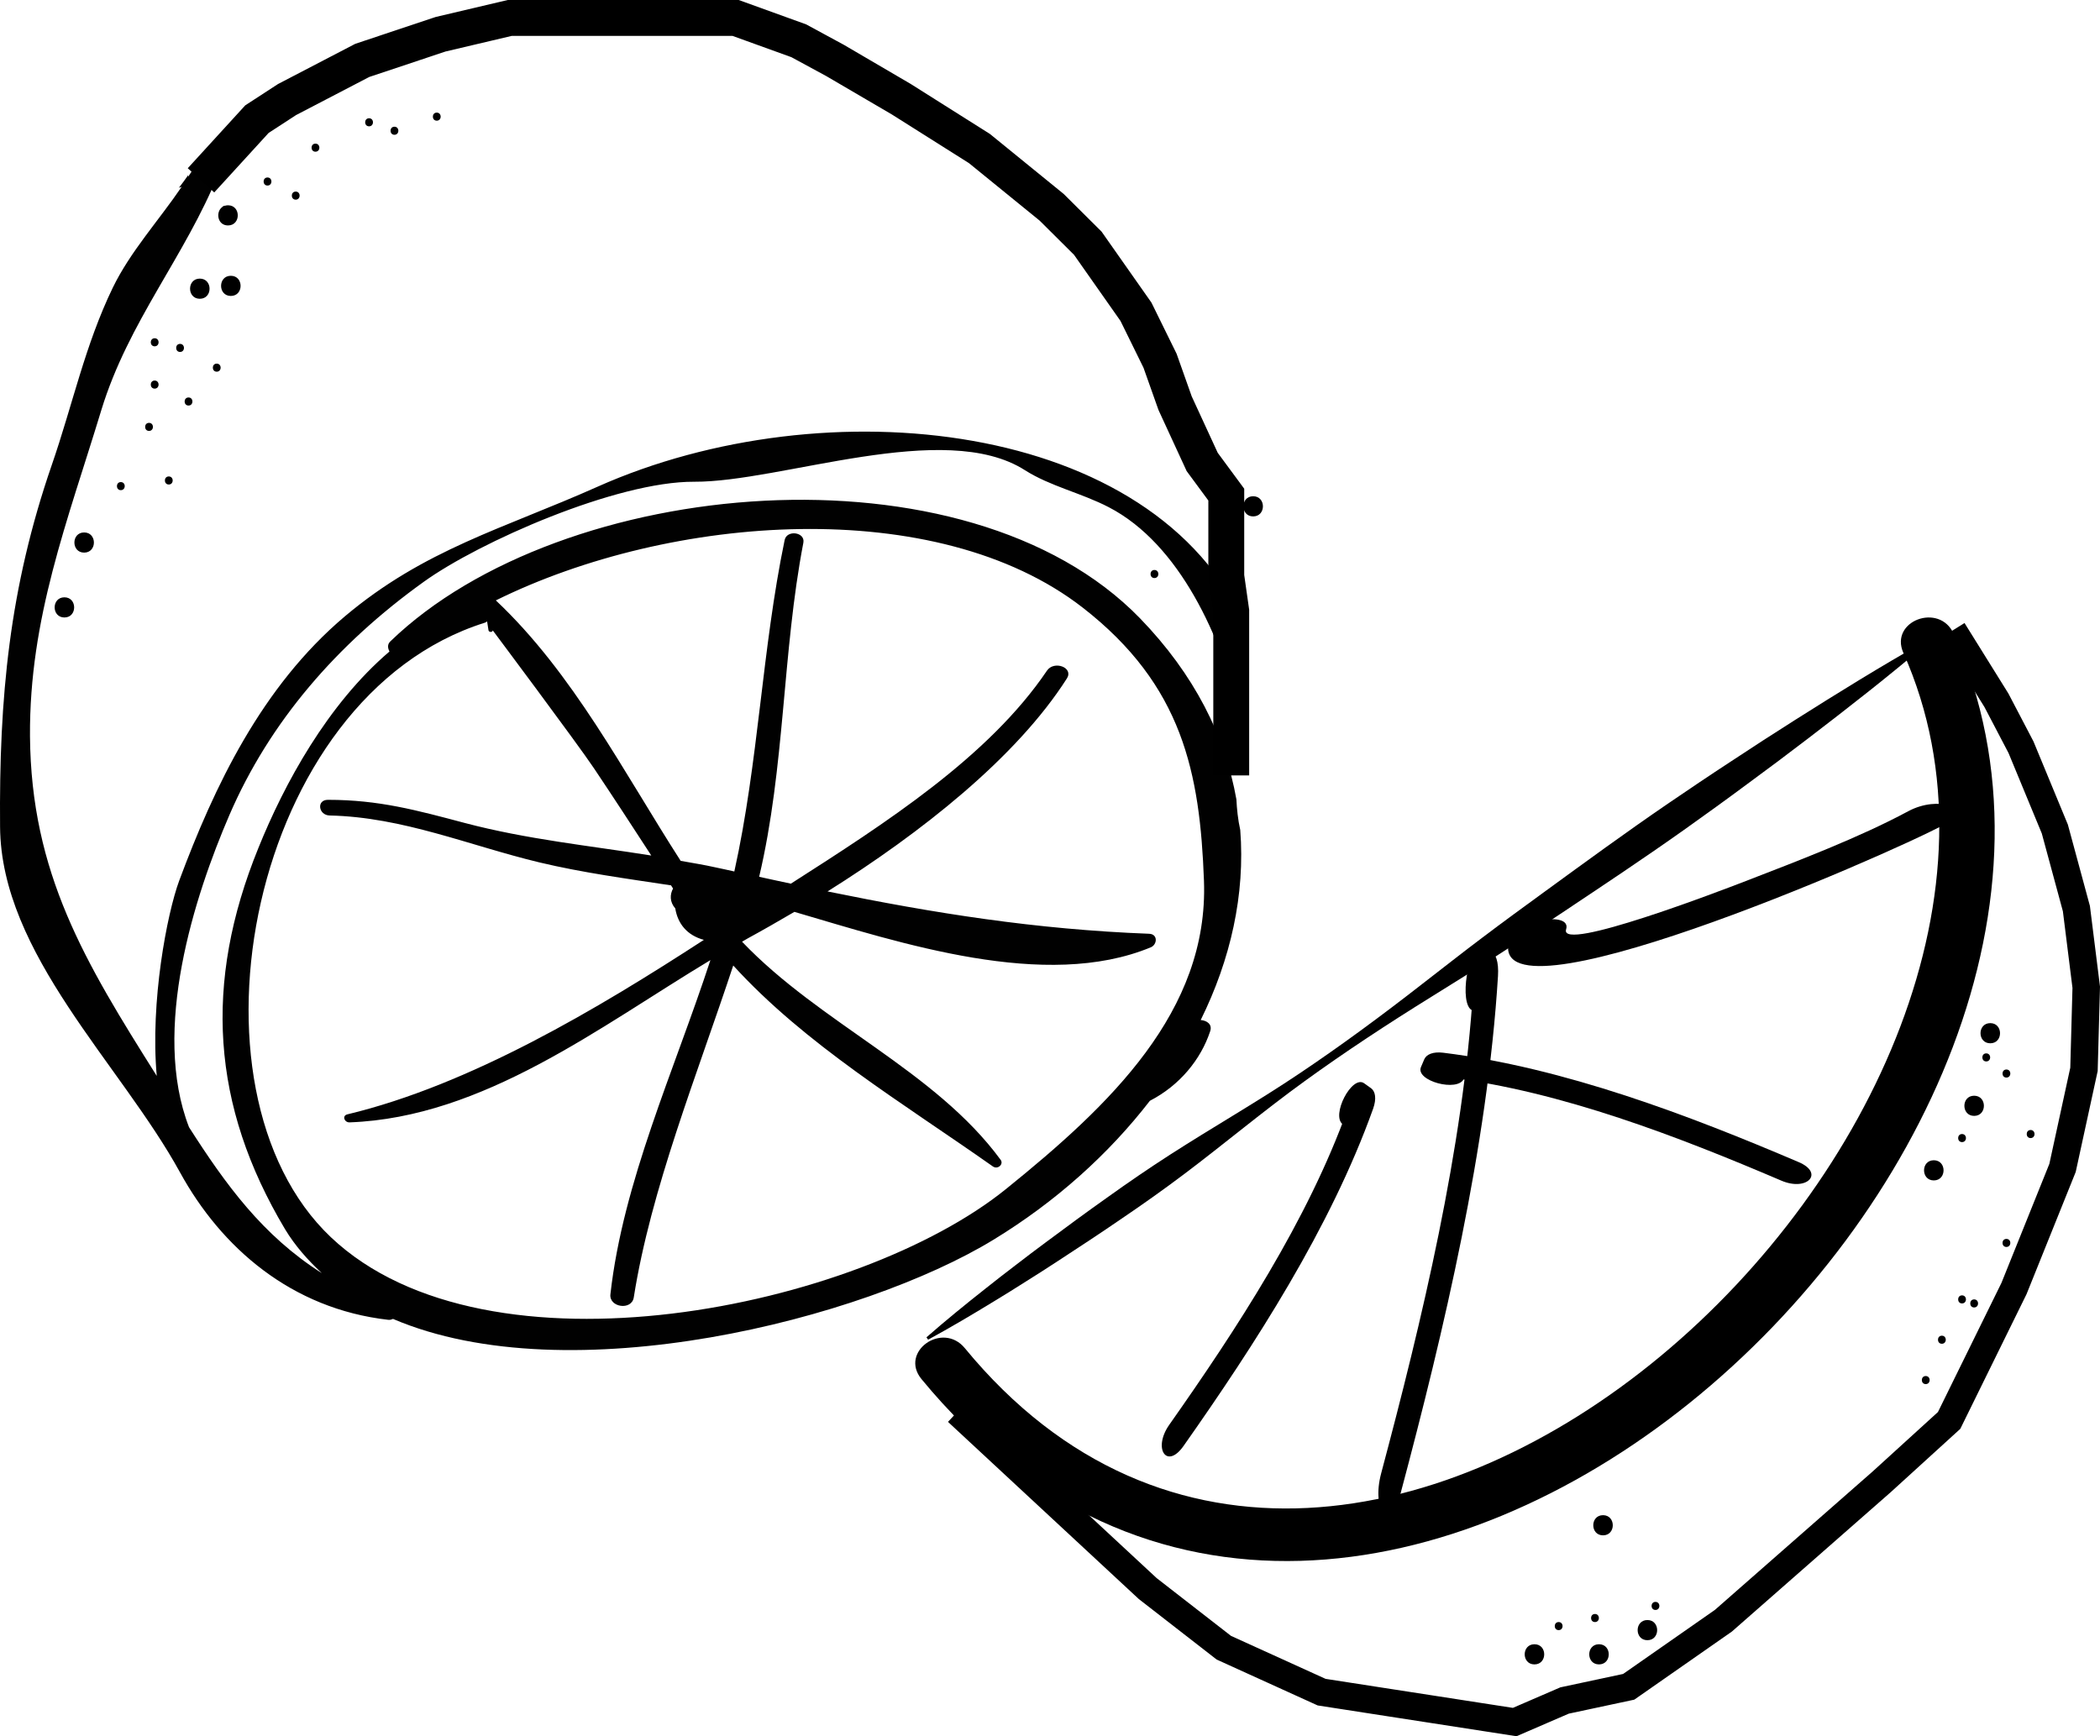 <?xml version="1.0" encoding="utf-8"?>
<!-- Generator: Adobe Illustrator 15.0.2, SVG Export Plug-In . SVG Version: 6.00 Build 0)  -->
<!DOCTYPE svg PUBLIC "-//W3C//DTD SVG 1.1//EN" "http://www.w3.org/Graphics/SVG/1.1/DTD/svg11.dtd">
<svg version="1.1" id="Layer_1" xmlns="http://www.w3.org/2000/svg" xmlns:xlink="http://www.w3.org/1999/xlink" x="0px" y="0px"
	 width="520.595px" height="430.488px" viewBox="29.05 53.964 520.595 430.488"
	 enable-background="new 29.05 53.964 520.595 430.488" xml:space="preserve">
<g>
	<path fill="#010101" d="M318.734,152.93"/>
	<path d="M339.713,177.003c-3.224,0-3.224,5,0,5C342.937,182.003,342.938,177.003,339.713,177.003z"/>
	<path d="M315.238,195.287c-1.29,0-1.29,2,0,2C316.528,197.287,316.527,195.287,315.238,195.287z"/>
	<g>
		<path fill="#010101" d="M336.512,259.763c-0.579-2.58-0.848-5.31-0.953-7.585c-2.767-15.646-10.398-30.992-23.925-44.938
			c-42.953-44.243-143.341-35.325-185.801,5.735c-0.824,0.792-0.65,1.697-0.23,2.523c-15.375,13.123-26.082,32.788-32.521,48.773
			c-13.587,33.427-11.666,63.795,6.623,94.447c2.521,4.182,5.67,7.684,9.122,10.91c-14.663-9.316-23.796-21.918-32.918-36.182
			c-9.352-24.143,1.317-57.234,10.018-77.42c9.946-23.039,26.593-42.32,48.166-57.799c13.728-9.891,47.817-24.923,67.048-24.819
			c21.572,0.113,62.027-15.636,81.996-2.862c6.32,4.009,13.906,5.612,20.777,9.173c17.614,9.121,28.041,32.438,32.616,51.821
			c0.302-1.433,0.694-2.873,1.184-4.23c-0.13-2.002-0.133-3.749-0.094-4.872c0.033-0.933,0.114-2.181,0.264-3.585
			c-0.295-2.832-0.315-5.414-0.264-6.905c0.026-0.768,0.085-1.746,0.188-2.849c-22.442-51.096-104.261-59.614-160.632-34.457
			c-23.36,10.427-42.87,15.479-62.672,32.173c-20.609,17.417-32.325,42.138-41.026,65.502c-3.02,8.165-7.217,30.004-5.569,48.408
			c-17.791-28.223-31.154-50.219-31.423-84.246c-0.185-29.256,9.262-53.136,17.689-80.848c6.712-21.981,20.81-38.134,29.125-58.812
			c1.272-3.197-3.872-5.273-5.625-2.15c-0.56,1.067-1.323,2.071-1.973,3.114c-0.004-0.133-0.004-0.261-0.005-0.388
			c-0.697,1.009-1.462,2.054-2.29,3.116c0.234-0.061,0.466-0.14,0.688-0.244c-5.62,8.288-12.736,16.064-17.073,25.001
			c-6.897,14.249-9.99,29.123-15.123,43.952c-10.556,30.575-13.094,57.745-12.831,89.727c0.224,31.567,29.909,58.854,44.635,85.741
			c10.181,18.545,27.506,33.781,51.634,36.518c0.431,0.049,0.823-0.09,1.143-0.229c43.643,18.672,116.518,0.109,148.86-19.635
			c15.441-9.414,28.576-21.248,38.773-34.449c7.328-3.77,12.617-10.191,14.949-17.256c0.561-1.691-0.785-2.637-2.354-2.764
			C334.15,291.803,337.75,275.717,336.512,259.763z M278.453,348.763c-36.555,29.57-128.419,48.822-167.373,11.963
			c-38.78-36.723-20.222-134.038,38.191-152.379c0.241-0.079,0.358-0.227,0.532-0.315c0.111,0.743,0.229,1.451,0.347,2.218
			c0.084,0.492,0.975,0.551,1.064,0.025c0,0,20.951,28.007,25.08,34.174c4.757,7.094,9.492,14.372,14.21,21.633
			c-15.336-2.44-30.896-4.014-46.255-8.076c-11.89-3.148-21.247-5.735-33.904-5.735c-2.908,0-2.359,3.836,0.442,3.886
			c18.182,0.403,34.605,7.456,51.958,11.627c10.758,2.567,21.746,4.043,32.655,5.696c0.174,0.275,0.348,0.531,0.504,0.787
			c-0.801,1.465-0.867,3.325,0.543,4.919c0.605,3.737,2.865,6.669,7.094,7.81c-26.294,17.089-57.941,35.966-88.383,43.265
			c-1.373,0.324-0.751,2.027,0.543,1.986c33.227-1.219,62.117-23.795,89.461-40.232c-8.977,27.426-21.685,55.01-24.789,82.85
			c-0.382,3.266,5.267,4.092,5.788,0.797c4.208-26.797,15.721-55.256,24.659-82.309c17.896,19.635,41.902,33.996,64.369,49.824
			c1.221,0.836,2.734-0.561,1.916-1.652c-16.295-22.182-44.691-33.711-64.1-54.075c0.471-0.255,0.93-0.561,1.424-0.826
			c3.754-2.046,7.607-4.26,11.553-6.571c26.379,7.732,62.195,19.626,88.363,8.784c1.602-0.679,1.793-3.256-0.404-3.354
			c-28.186-1.072-53.422-5.115-79.744-10.496c23.018-14.432,46.799-33.123,59.35-52.832c1.701-2.7-3.195-4.49-4.943-1.923
			c-14.467,21.406-40.051,37.824-63.494,52.826c-2.611-0.541-5.223-1.132-7.867-1.701c6.432-27.211,5.715-55.571,10.959-82.826
			c0.516-2.651-4.102-3.281-4.639-0.669c-5.648,27.186-6.455,55.044-12.473,82.175c-1.613-0.384-3.115-0.668-4.746-1.032
			c-2.836-0.64-5.709-1.082-8.557-1.604c-14.159-22.015-26.603-46.461-45.816-64.576c43.373-21.435,109.277-26.325,145.463,1.776
			c24.846,19.301,29.082,41.041,30.078,67.72C328.712,304.722,304.181,327.998,278.453,348.763z"/>
		<polyline fill="none" stroke="#000000" stroke-width="8.892" stroke-miterlimit="10" points="78.879,98.675 92.743,83.505 
			100.206,78.648 118.863,68.934 138.266,62.458 155.431,58.41 175.582,58.41 188.268,58.41 199.462,58.41 211.403,58.41 
			227.075,64.077 236.031,68.934 252.449,78.542 271.852,90.791 289.763,105.362 298.718,114.268 310.661,131.268 316.63,143.41 
			320.362,153.934 327.078,168.505 333.048,176.601 333.048,187.934 333.048,196.839 334.276,205.46 334.276,215.804 
			334.276,232.458 334.276,240.554 334.276,246.221 		"/>
		<path d="M137.324,81.885c-1.29,0-1.29,2,0,2C138.614,83.885,138.614,81.885,137.324,81.885z"/>
		<path d="M126.834,85.382c-1.29,0-1.29,2,0,2S128.124,85.382,126.834,85.382z"/>
		<path d="M120.541,83.284c-1.29,0-1.29,2,0,2S121.831,83.284,120.541,83.284z"/>
		<path d="M107.254,89.578c-1.29,0-1.29,2,0,2S108.543,89.578,107.254,89.578z"/>
		<path d="M102.359,101.466c-1.29,0-1.29,2,0,2S103.648,101.466,102.359,101.466z"/>
		<path d="M85.576,104.861c-0.265,0-0.5,0.044-0.721,0.106c-0.324,0.006-0.563,0.14-0.72,0.336c-1.673,1.219-1.195,4.558,1.44,4.558
			C88.8,109.861,88.8,104.861,85.576,104.861z"/>
		<path d="M95.366,97.969c-1.29,0-1.29,2,0,2C96.656,99.969,96.655,97.969,95.366,97.969z"/>
		<path d="M86.275,122.343c-3.224,0-3.224,5,0,5S89.499,122.343,86.275,122.343z"/>
		<path d="M73.688,139.228c-1.29,0-1.29,2,0,2S74.977,139.228,73.688,139.228z"/>
		<path d="M65.995,158.809c-1.29,0-1.29,2,0,2S67.285,158.809,65.995,158.809z"/>
		<path d="M70.891,172.095c-1.29,0-1.29,2,0,2S72.18,172.095,70.891,172.095z"/>
		<path d="M75.786,152.515c-1.29,0-1.29,2,0,2S77.075,152.515,75.786,152.515z"/>
		<path d="M82.778,144.123c-1.29,0-1.29,2,0,2S84.068,144.123,82.778,144.123z"/>
		<path d="M78.583,123.043c-3.224,0-3.224,5,0,5S81.807,123.043,78.583,123.043z"/>
		<path d="M67.394,137.83c-1.29,0-1.29,2,0,2S68.684,137.83,67.394,137.83z"/>
		<path d="M67.394,148.319c-1.29,0-1.29,2,0,2S68.684,148.319,67.394,148.319z"/>
		<path d="M59.002,173.494c-1.29,0-1.29,2,0,2S60.292,173.494,59.002,173.494z"/>
		<path d="M49.912,185.98c-3.224,0-3.224,5,0,5S53.136,185.98,49.912,185.98z"/>
		<path d="M45.016,202.063c-3.224,0-3.224,5,0,5S48.24,202.063,45.016,202.063z"/>
	</g>
	<g>
		<g>
			<g>
				<line x1="258.923" y1="385.835" x2="506.574" y2="213.222"/>
				<path d="M258.72,385.544c4.759-4.172,9.652-8.15,14.597-12.053c2.467-1.961,4.945-3.904,7.455-5.803
					c2.501-1.91,4.989-3.84,7.528-5.697c5.046-3.758,10.108-7.492,15.245-11.123c5.111-3.666,10.299-7.221,15.591-10.625
					c10.583-6.813,21.557-13.064,31.999-20.082c10.45-7.002,20.563-14.49,30.498-22.234c4.988-3.842,9.925-7.758,14.958-11.534
					c5.018-3.798,10.105-7.499,15.188-11.206c10.168-7.407,20.323-14.835,30.706-21.936c5.195-3.545,10.411-7.06,15.68-10.5
					l7.896-5.168l7.952-5.089c10.641-6.731,21.344-13.371,32.357-19.566l0.408,0.585c-9.624,8.19-19.558,15.934-29.555,23.587
					l-7.526,5.7l-7.582,5.62c-5.05,3.753-10.153,7.43-15.276,11.078c-10.255,7.284-20.738,14.24-31.207,21.218
					c-5.236,3.486-10.468,6.977-15.769,10.371c-5.285,3.416-10.667,6.692-15.998,10.042c-10.703,6.641-21.228,13.537-31.415,20.918
					c-10.196,7.369-19.859,15.502-29.914,23.074c-5.026,3.787-10.157,7.424-15.365,10.949c-5.183,3.563-10.439,7.02-15.712,10.453
					c-2.621,1.74-5.292,3.408-7.95,5.092c-2.65,1.699-5.331,3.352-8.023,4.988c-5.374,3.287-10.8,6.502-16.359,9.523L258.72,385.544
					z"/>
			</g>
		</g>
		<g>
			<path d="M513.385,211.132c58.12,130.391-147.477,316.559-255.894,184.768c-5.547-6.754,5.193-14.412,10.74-7.674
				c97.935,119.078,284.427-56.309,232.666-172.398C497.382,207.923,509.862,203.244,513.385,211.132L513.385,211.132z"/>
		</g>
		<g>
		</g>
		<g>
			<path d="M417.29,284.393c-1.837,5.868,38.93-9.814,44.012-11.775c13.491-5.214,28.792-11.044,40.803-17.515
				c7.508-4.04,16.449-0.747,8.872,3.337c-14.706,7.916-115.035,51.537-107.694,28.312
				C404.742,282.127,418.769,279.742,417.29,284.393L417.29,284.393z"/>
		</g>
		<g>
			<path d="M367.24,322.566c0.569,0.41,1.136,0.82,1.71,1.223c1.064,0.787,1.383,2.594,0.499,5.078
				c-10.55,29.521-29.345,58.52-47.012,83.635c-4.153,5.9-7.667,0.613-3.515-5.285c16.559-23.533,34.331-50.627,44.228-78.311
				c0.165,1.693,0.336,3.381,0.495,5.076c-0.566-0.408-1.132-0.822-1.703-1.234C358.917,330.558,364.209,320.363,367.24,322.566
				L367.24,322.566z"/>
		</g>
		<g>
		</g>
		<g>
			<path d="M396.597,289.089c0.664,0.239,1.325,0.486,1.993,0.712c1.247,0.478,2.033,2.603,1.815,6.162
				c-2.604,42.322-13.408,87.982-24.127,128.195c-2.519,9.451-7.337,4.49-4.818-4.957c10.046-37.688,20.349-80.447,22.793-120.139
				c0.605,2.053,1.212,4.1,1.813,6.158c-0.663-0.24-1.323-0.486-1.989-0.73C390.547,303.195,393.057,287.782,396.597,289.089
				L396.597,289.089z"/>
		</g>
		<g>
			<path d="M381.316,318.523c0.276-0.641,0.555-1.285,0.82-1.93c0.537-1.211,2.182-1.922,4.7-1.613
				c29.931,3.701,60.975,15.531,88.13,27.129c6.382,2.725,2.075,7.316-4.306,4.59c-25.448-10.871-54.492-22.129-82.561-25.604
				c1.565-0.539,3.127-1.078,4.697-1.609c-0.276,0.643-0.555,1.283-0.834,1.928C390.483,324.841,379.826,321.96,381.316,318.523
				L381.316,318.523z"/>
		</g>
		<polyline fill="none" stroke="#000000" stroke-width="6.813" stroke-miterlimit="10" points="266.378,404.013 313.574,447.837 
			332.444,462.503 356.685,473.519 363.254,474.537 373.579,476.138 383.902,477.736 397.979,479.917 404.549,480.935 
			416.909,475.591 432.813,472.193 456.289,455.806 495.512,421.384 512.24,406.152 528.323,373.443 540.358,343.537 
			545.675,319.103 546.233,298.746 543.796,279.254 538.45,259.522 530.06,239.235 523.967,227.588 513.168,210.238 		"/>
	</g>
	<path d="M409.445,461.64c-3.224,0-3.224,5,0,5S412.669,461.64,409.445,461.64z"/>
	<path d="M425.445,461.64c-3.225,0-3.225,5,0,5S428.669,461.64,425.445,461.64z"/>
	<path d="M437.445,455.64c-3.225,0-3.225,5,0,5S440.669,455.64,437.445,455.64z"/>
	<path d="M426.445,429.64c-3.225,0-3.225,5,0,5S429.669,429.64,426.445,429.64z"/>
	<path d="M508.445,341.64c-3.225,0-3.225,5,0,5S511.669,341.64,508.445,341.64z"/>
	<path d="M522.445,307.64c-3.225,0-3.225,5,0,5S525.669,307.64,522.445,307.64z"/>
	<path d="M518.445,325.64c-3.225,0-3.225,5,0,5S521.669,325.64,518.445,325.64z"/>
	<path d="M439.445,451.14c-1.29,0-1.29,2,0,2S440.735,451.14,439.445,451.14z"/>
	<path d="M424.445,454.14c-1.29,0-1.29,2,0,2S425.735,454.14,424.445,454.14z"/>
	<path d="M415.445,456.14c-1.29,0-1.29,2,0,2S416.734,456.14,415.445,456.14z"/>
	<path d="M506.445,395.14c-1.29,0-1.29,2,0,2S507.735,395.14,506.445,395.14z"/>
	<path d="M518.445,376.14c-1.29,0-1.29,2,0,2S519.735,376.14,518.445,376.14z"/>
	<path d="M526.445,361.14c-1.29,0-1.29,2,0,2S527.735,361.14,526.445,361.14z"/>
	<path d="M515.445,375.14c-1.29,0-1.29,2,0,2S516.735,375.14,515.445,375.14z"/>
	<path d="M510.445,385.14c-1.29,0-1.29,2,0,2S511.735,385.14,510.445,385.14z"/>
	<path d="M515.445,335.14c-1.29,0-1.29,2,0,2S516.735,335.14,515.445,335.14z"/>
	<path d="M521.445,315.14c-1.29,0-1.29,2,0,2S522.735,315.14,521.445,315.14z"/>
	<path d="M526.445,319.14c-1.29,0-1.29,2,0,2S527.735,319.14,526.445,319.14z"/>
	<path d="M532.445,334.14c-1.29,0-1.29,2,0,2S533.735,334.14,532.445,334.14z"/>
</g>
</svg>
